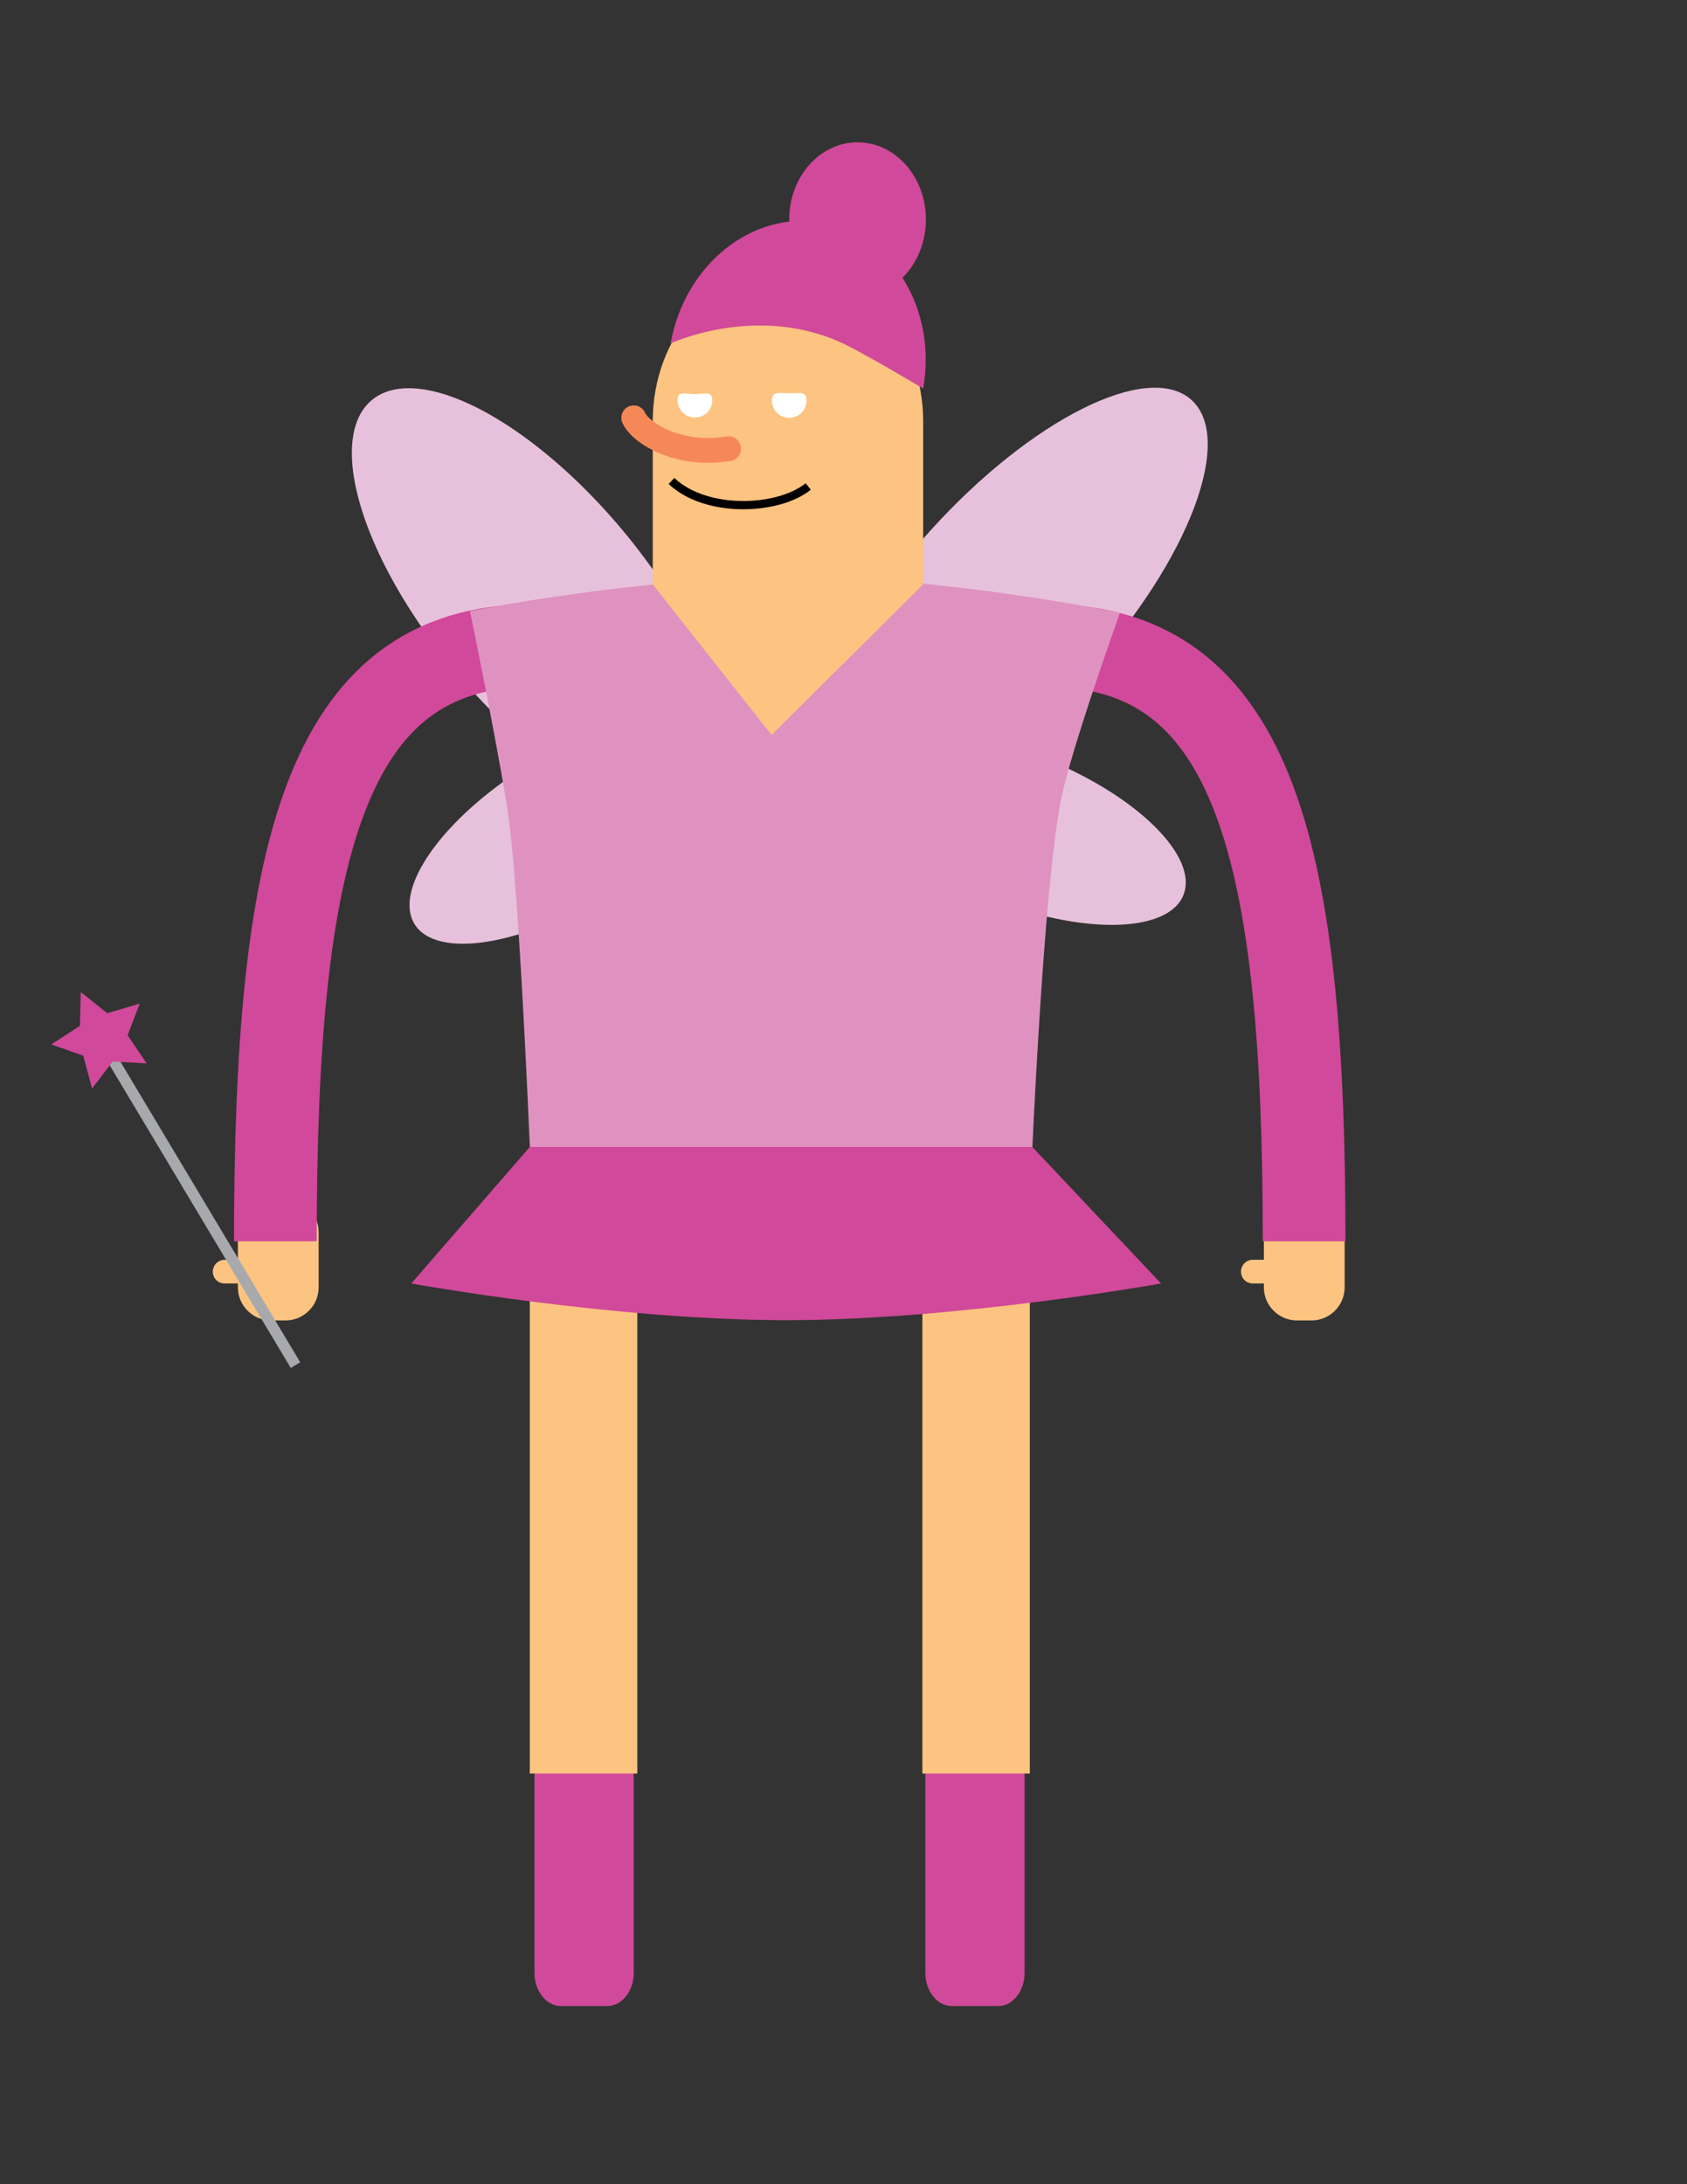 <?xml version="1.0" encoding="utf-8"?>
<!-- Generator: Adobe Illustrator 17.1.0, SVG Export Plug-In . SVG Version: 6.00 Build 0)  -->
<!DOCTYPE svg PUBLIC "-//W3C//DTD SVG 1.1//EN" "http://www.w3.org/Graphics/SVG/1.1/DTD/svg11.dtd">
<svg version="1.1" id="Layer_1" xmlns="http://www.w3.org/2000/svg" xmlns:xlink="http://www.w3.org/1999/xlink" x="0px" y="0px"
	 viewBox="0 0 612 792" enable-background="new 0 0 612 792" xml:space="preserve">
<rect x="0" y="0" width="612" height="792" fill="#333333" stroke="none"/>
<ellipse fill="#D1499A" cx="311.1" cy="79.6" rx="24.8" ry="28"/>
<g>
	<path fill="#FDC380" d="M115.6,466.8c0,6.6-5.4,12-12,12h-5.3c-6.6,0-12-5.4-12-12v-20c0-6.6,5.4-12,12-12h5.3c6.6,0,12,5.4,12,12
		V466.8z"/>
	<path fill="#FDC380" d="M77.2,461.1c0,2.4,1.9,4.3,4.3,4.3h8c2.4,0,4.3-1.9,4.3-4.3l0,0c0-2.4-1.9-4.3-4.3-4.3h-8
		C79.2,456.8,77.2,458.7,77.2,461.1L77.2,461.1z"/>
</g>
<line fill="none" stroke="#A7A9AC" stroke-width="4" stroke-miterlimit="10" x1="36.7" y1="377.2" x2="107.2" y2="495"/>
<g>
	<g>
		
			<ellipse transform="matrix(-0.64 -0.768 0.768 -0.64 153.394 507.418)" fill="#E7C1DB" cx="195.5" cy="217.8" rx="94.8" ry="39.7"/>
		
			<ellipse transform="matrix(-0.85 0.527 -0.527 -0.85 539.503 447.953)" fill="#E7C1DB" cx="205.9" cy="300.9" rx="65.3" ry="27.3"/>
	</g>
	<g>
		<path fill="#E7C1DB" d="M300.5,290.5c-15.9-14,0.7-58,37.1-98.2s78.6-61.4,94.5-47.4c15.9,14-0.7,58-37.1,98.2
			S316.4,304.6,300.5,290.5z"/>
		
			<ellipse transform="matrix(-0.928 -0.372 0.372 -0.928 599.005 715.934)" fill="#E7C1DB" cx="368.5" cy="300.2" rx="65.3" ry="27.3"/>
	</g>
</g>
<g>
	<path fill="#FDC380" d="M458.5,466.8c0,6.6,5.4,12,12,12h5.3c6.6,0,12-5.4,12-12v-20c0-6.6-5.4-12-12-12h-5.3c-6.6,0-12,5.4-12,12
		V466.8z"/>
	<path fill="#FDC380" d="M466.8,461.1c0,2.4-1.9,4.3-4.3,4.3h-8c-2.4,0-4.3-1.9-4.3-4.3l0,0c0-2.4,1.9-4.3,4.3-4.3h8
		C464.9,456.8,466.8,458.7,466.8,461.1L466.8,461.1z"/>
</g>
<path fill="#D1499A" d="M229.9,715.4c0,6.6-4.3,12-9.6,12h-16.8c-5.3,0-9.6-5.4-9.6-12v-83.9c0-6.6,4.3-12,9.6-12h16.8
	c5.3,0,9.6,5.4,9.6,12L229.9,715.4L229.9,715.4z"/>
<path fill="#D1499A" d="M371.7,715.4c0,6.6-4.3,12-9.6,12h-16.8c-5.3,0-9.6-5.4-9.6-12v-83.9c0-6.6,4.3-12,9.6-12h16.8
	c5.3,0,9.6,5.4,9.6,12V715.4z"/>
<path fill="#FDC380" d="M285.8,97.1c-27.1,0-49,24.9-49,55.7v65h98.1v-65C334.9,122,312.9,97.1,285.8,97.1z"/>
<path fill="#D1499A" d="M298.4,80.7c-25.3-4.5-50,15.1-55.1,43.8c0,0,30-14,60.7-0.8c8.1,3.5,30.9,17.2,30.9,17.2
	C340,112.2,323.7,85.3,298.4,80.7z"/>
<g>
	<path fill="none" stroke="#D1499A" stroke-width="30" stroke-miterlimit="10" d="M193.2,234.1c-76,0-93.3,76.7-93.3,216"/>
	<path fill="none" stroke="#D1499A" stroke-width="30" stroke-miterlimit="10" d="M379.8,234.1c76,0,93.3,76.7,93.3,216"/>
</g>
<g>
	<line fill="none" stroke="#FDC380" stroke-width="39" stroke-miterlimit="10" x1="211.7" y1="450.8" x2="211.7" y2="643.1"/>
	<line fill="none" stroke="#FDC380" stroke-width="39" stroke-miterlimit="10" x1="354.1" y1="450.8" x2="354.1" y2="643.1"/>
</g>
<path fill="none" stroke="#000000" stroke-width="3" stroke-miterlimit="10" d="M243.6,174.4c12.7,12,38.9,10.7,49.6,2"/>
<path fill="#FFFFFF" d="M292.6,145.2c0,3.5-2.8,6.3-6.3,6.3s-6.3-2.8-6.3-6.3s2.8-2.6,6.3-2.6S292.6,141.7,292.6,145.2z"/>
<path fill="#FFFFFF" d="M258.4,145.1c0,3.5-2.8,6.3-6.3,6.3s-6.3-2.8-6.3-6.3s2.8-2.2,6.3-2.2S258.4,141.6,258.4,145.1z"/>
<path fill="none" stroke="#F68858" stroke-width="9" stroke-linecap="round" stroke-miterlimit="10" d="M264.3,162.7
	c-18.1,3-31.9-5.6-34.4-11.2"/>
<polygon fill="#D1499A" points="53.2,385.6 40.9,384.9 33.4,394.7 30.2,382.8 18.6,378.7 29,372 29.3,359.7 38.9,367.4 50.7,363.9 
	46.3,375.4 "/>
<path fill="#DF92BF" d="M372.8,456.8H193.9c0,0-4.3-118.2-9-157.3c-2.4-19.7-14.4-77.9-14.4-77.9s60.9-12.4,117.9-12.4
	c55.4,0,117.9,13,117.9,13s-18.2,50.7-21.5,68.3C377.1,331.4,372.8,456.8,372.8,456.8z"/>
<path fill="#D1499A" d="M192.2,415.9l-43,49.5c0,0,73.3,13.3,136,13.3c62,0,136-13.3,136-13.3l-46.7-49.5H192.2z"/>
<polygon fill="#FDC380" points="236.8,211.9 279.9,266.5 334.9,211.9 285.8,202 "/>
</svg>
